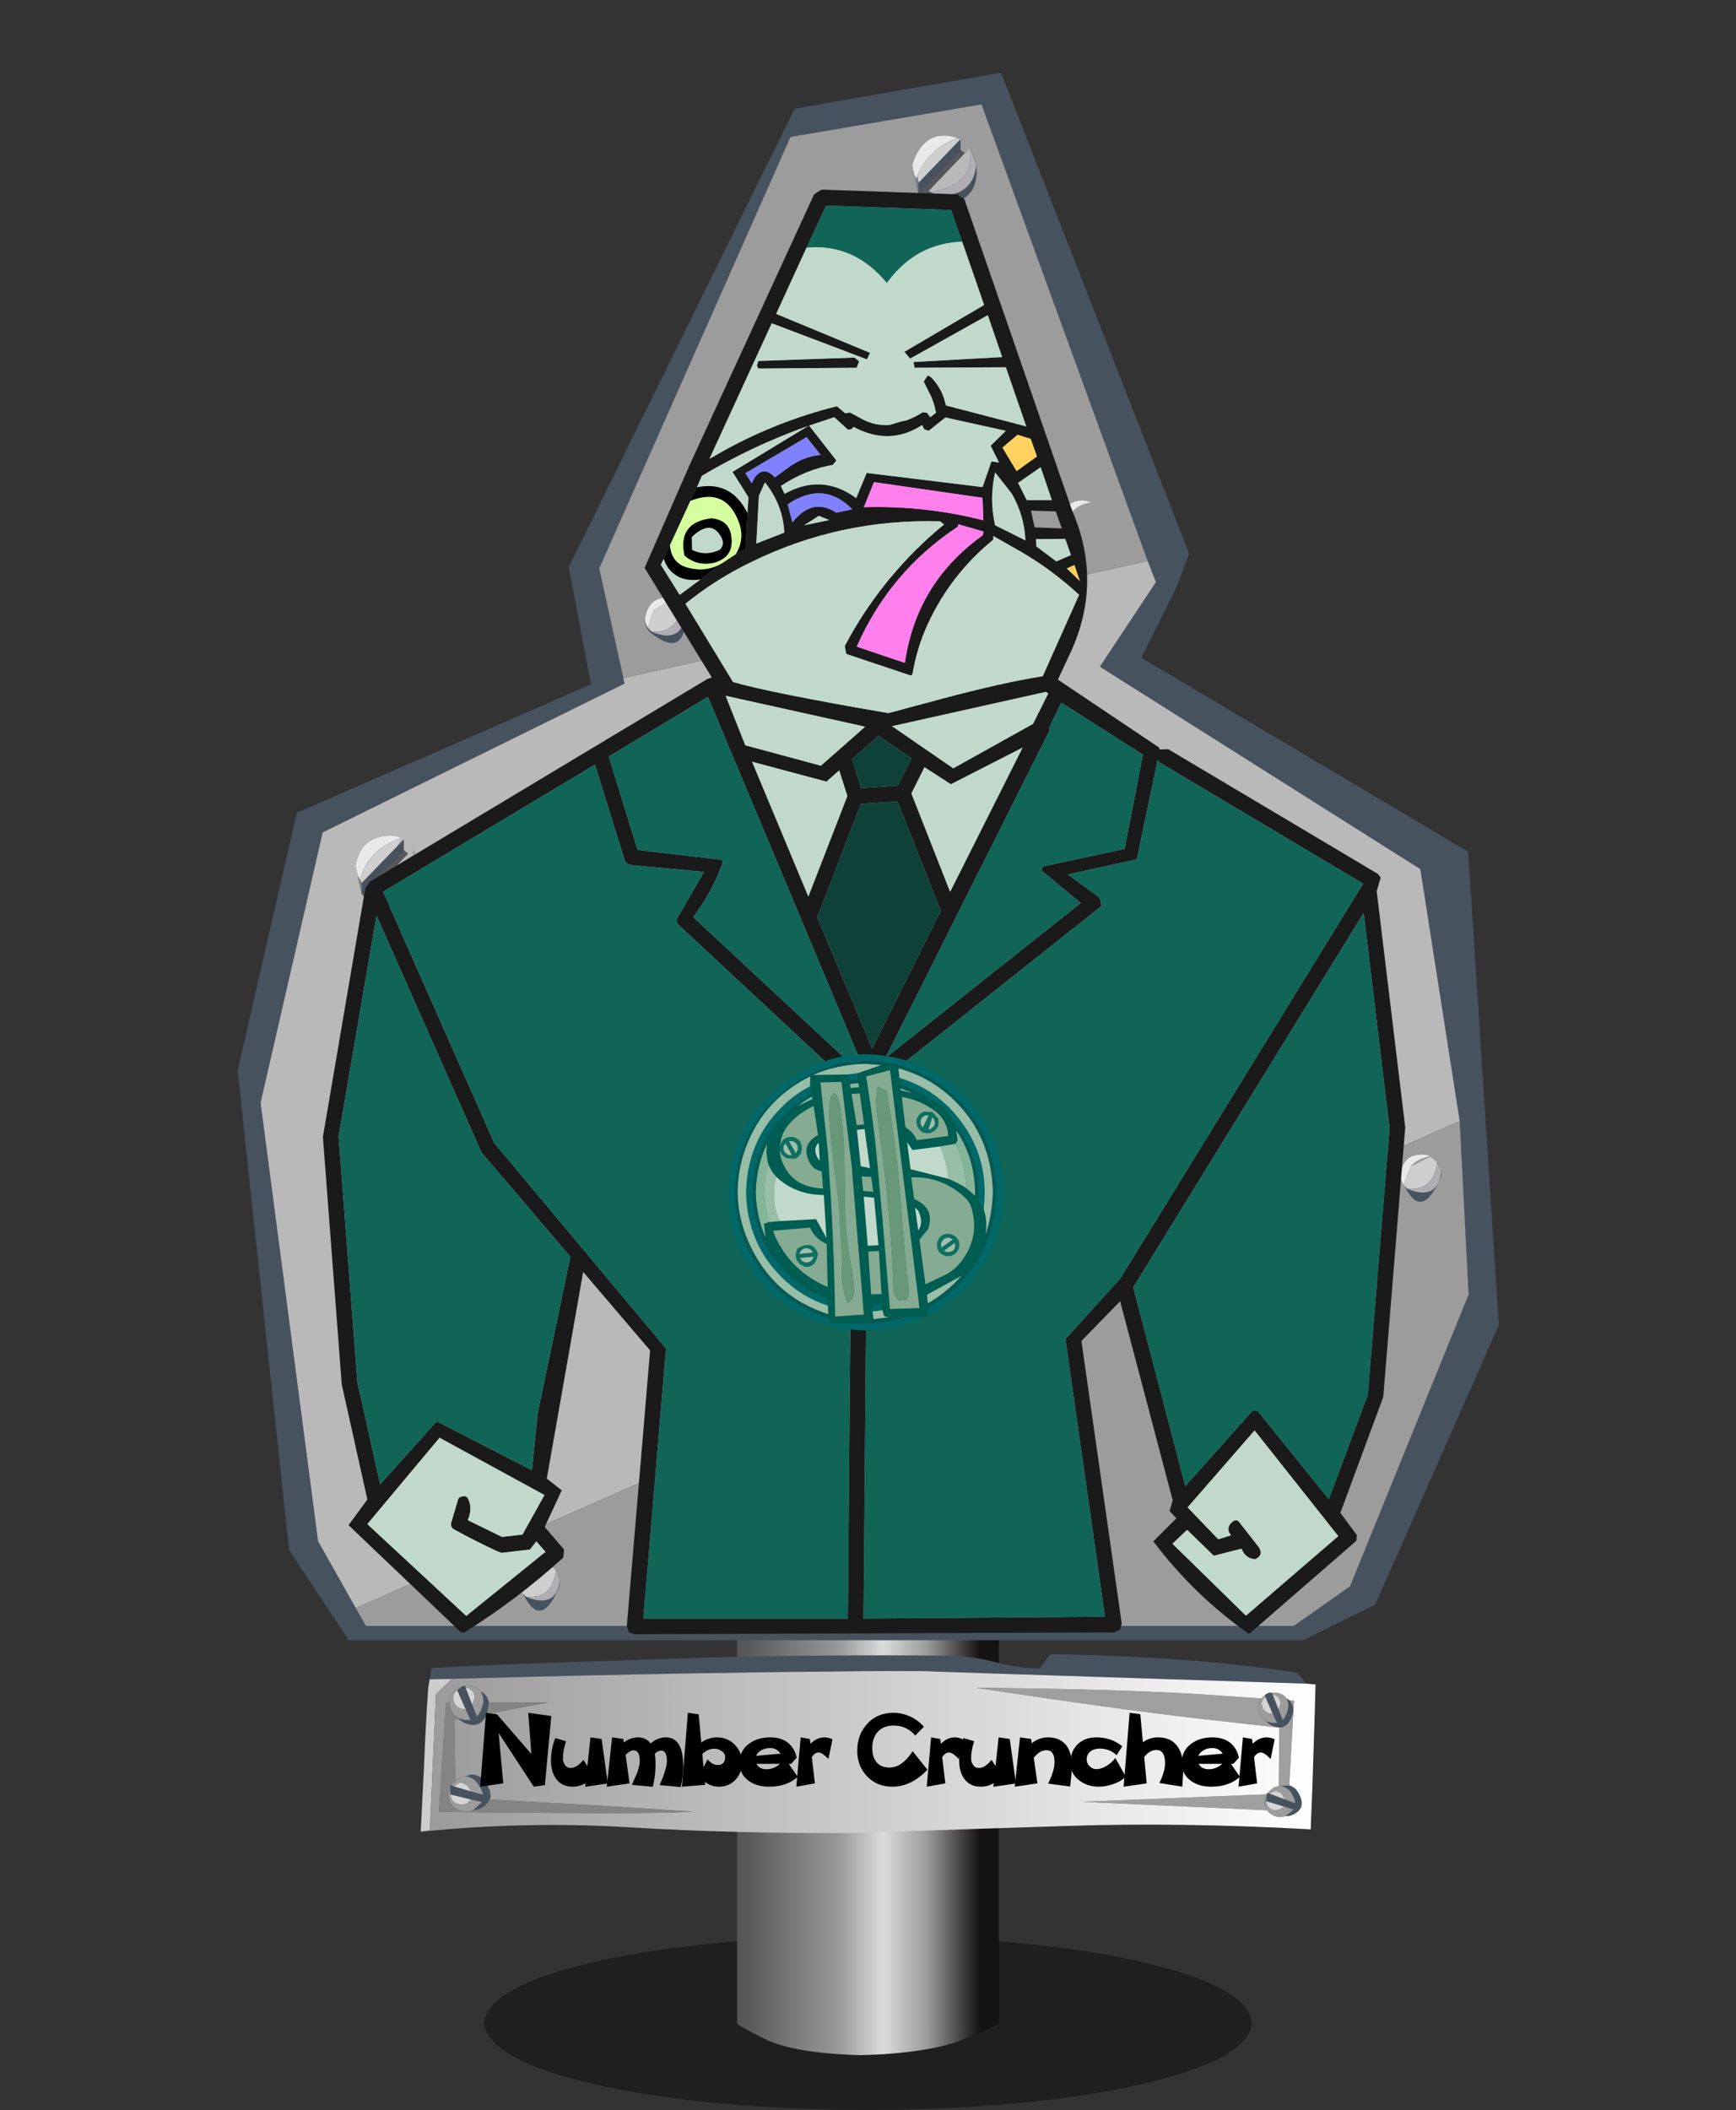 <?xml version="1.0" encoding="UTF-8" standalone="no"?>
<svg xmlns:xlink="http://www.w3.org/1999/xlink" height="436.75px" width="359.4px" xmlns="http://www.w3.org/2000/svg">
  <rect width="100%" height="100%" fill="#333333" stroke="none"/>
  <g transform="matrix(1.0, 0.0, 0.0, 1.0, 179.75, 436.75)">
    <use height="36.0" transform="matrix(1.0, 0.0, 0.0, 1.0, -79.55, -36.0)" width="159.0" xlink:href="#shape0"/>
    <use height="96.65" transform="matrix(1.0, 0.0, 0.0, 1.0, -27.15, -108.0)" width="54.2" xlink:href="#shape1"/>
    <use height="37.0" transform="matrix(1.0, 0.0, 0.0, 1.0, -92.65, -94.35)" width="185.25" xlink:href="#shape2"/>
    <use height="15.35" transform="matrix(1.0, 0.0, 0.0, 1.0, -80.25, -82.2)" width="164.5" xlink:href="#text0"/>
    <use height="324.45" transform="matrix(1.0, 0.0, 0.0, 1.0, -130.55, -421.7)" width="261.1" xlink:href="#shape3"/>
    <use height="276.1" transform="matrix(1.083, 0.0, 0.0, 1.083, -112.9, -397.5)" width="206.9" xlink:href="#shape4"/>
    <use height="57.2" transform="matrix(1.0, 0.0, 0.0, 1.0, -28.9, -218.55)" width="56.95" xlink:href="#shape5"/>
  </g>
  <defs>
    <g id="shape0" transform="matrix(1.0, 0.0, 0.0, 1.0, 0.0, 0.0)">
      <path d="M135.7 30.75 Q113.3 35.8 79.5 36.0 45.7 35.8 23.3 30.75 0.85 25.65 0.0 18.0 0.85 10.35 23.3 5.25 45.7 0.2 79.5 0.0 113.3 0.2 135.7 5.25 158.15 10.35 159.0 18.0 158.15 25.65 135.7 30.75" fill="#000000" fill-opacity="0.396" fill-rule="evenodd" stroke="none"/>
    </g>
    <g id="shape1" transform="matrix(1.0, 0.0, 0.0, 1.0, 0.0, 0.0)">
      <path d="M5.85 93.35 Q-0.15 90.4 0.0 90.0 L0.0 0.0 54.2 0.0 54.2 90.0 Q54.15 90.4 46.95 93.35 39.7 96.25 25.65 96.65 11.8 96.25 5.85 93.35" fill="url(#gradient0)" fill-rule="evenodd" stroke="none"/>
    </g>
    <linearGradient gradientTransform="matrix(0.03, 0.0, 0.0, 0.03, 25.7, 48.35)" gradientUnits="userSpaceOnUse" id="gradient0" spreadMethod="pad" x1="-819.2" x2="819.2">
      <stop offset="0.0" stop-color="#565656"/>
      <stop offset="0.404" stop-color="#9a9999"/>
      <stop offset="0.592" stop-color="#dbdbda"/>
      <stop offset="0.78" stop-color="#9b9a9a"/>
      <stop offset="1.0" stop-color="#151213"/>
    </linearGradient>
    <g id="shape2" transform="matrix(1.0, 0.0, 0.0, 1.0, -0.05, 0.0)">
      <path d="M185.25 8.2 L185.3 8.25 185.25 8.25 185.25 8.2 M1.9 5.2 L2.3 2.85 18.75 2.05 59.05 0.7 Q83.4 0.05 109.4 0.3 115.1 0.55 118.85 1.6 122.65 2.7 128.15 3.0 L129.3 1.5 Q130.05 0.2 130.5 0.0 160.7 0.5 181.5 3.85 L183.45 6.1 103.3 3.5 Q60.0 3.6 6.5 5.1 L1.9 5.2 M176.25 8.0 L176.45 8.4 177.65 11.45 178.5 13.65 Q179.3 12.8 179.7 10.9 179.7 9.8 179.25 9.1 L179.9 9.55 Q180.65 10.3 180.7 11.75 179.85 15.7 177.15 15.05 175.8 14.75 175.1 13.85 L176.15 14.2 177.35 14.25 176.45 12.35 174.9 8.8 174.8 8.5 174.95 8.35 Q175.75 7.8 176.25 8.0 M178.25 27.3 L179.85 27.15 Q180.5 27.3 181.25 27.95 183.6 31.2 181.35 32.8 180.2 33.6 179.1 33.5 L180.8 32.15 178.8 31.55 175.1 30.4 175.2 29.1 175.2 29.0 175.25 28.7 175.4 28.75 175.85 28.9 178.95 30.05 181.1 30.85 Q181.0 29.65 179.9 28.15 179.05 27.45 178.25 27.3 M9.35 6.95 L10.7 10.45 11.7 12.9 Q12.6 11.95 13.05 9.85 13.05 8.55 12.5 7.75 13.85 8.35 14.15 10.05 L13.75 12.35 Q12.6 15.1 10.15 14.55 8.75 14.25 8.0 13.4 L7.85 13.2 9.0 13.6 10.35 13.65 9.35 11.4 7.6 7.45 8.75 6.6 9.2 6.55 9.35 6.95 M9.4 25.3 Q11.0 24.35 12.9 25.8 15.0 28.35 14.35 30.1 L13.4 31.3 Q12.2 32.25 10.95 32.25 L12.75 30.6 10.4 30.05 6.2 29.05 6.15 27.55 6.15 27.1 6.35 27.15 6.9 27.35 10.45 28.4 12.95 29.1 Q12.75 27.8 11.35 26.15 10.35 25.35 9.4 25.3" fill="#47525f" fill-rule="evenodd" stroke="none"/>
      <path d="M0.05 36.7 L0.75 22.9 Q1.05 14.95 1.6 7.0 L1.9 5.2 6.5 5.1 3.2 8.3 1.95 36.45 0.05 36.7" fill="#cdcdcd" fill-rule="evenodd" stroke="none"/>
      <path d="M13.75 12.35 L14.15 10.05 26.45 10.0 13.75 12.35 M8.0 13.4 L7.0 13.55 7.2 26.2 6.35 27.15 6.15 27.1 6.15 27.55 Q5.15 29.5 6.75 31.55 8.95 33.2 10.95 32.25 12.2 32.25 13.4 31.3 L14.35 30.1 16.45 30.2 36.65 31.3 56.5 32.6 Q50.4 32.9 38.0 32.9 L15.1 32.75 3.85 32.6 5.25 10.05 6.0 10.05 Q6.15 12.3 7.85 13.2 L8.0 13.4" fill="#848484" fill-rule="evenodd" stroke="none"/>
      <path d="M175.1 13.85 Q175.8 14.75 177.15 15.05 179.85 15.7 180.7 11.75 180.65 10.3 179.9 9.55 L180.85 9.65 179.85 27.15 178.25 27.3 177.7 27.3 177.8 15.2 160.95 13.3 Q144.35 11.4 115.0 6.95 144.55 7.2 162.45 8.35 L174.1 9.15 Q173.65 9.7 173.4 10.6 173.45 12.95 175.1 13.85 M175.3 32.3 L137.05 30.55 175.2 29.0 175.2 29.1 Q174.3 30.55 175.3 32.3" fill="#a09fa0" fill-rule="evenodd" stroke="none"/>
      <path d="M176.45 8.4 L176.25 8.0 176.9 7.95 Q178.55 8.05 179.25 9.1 179.7 9.8 179.7 10.9 179.3 12.8 178.5 13.65 L177.65 11.45 178.05 10.25 Q178.0 8.55 176.45 8.4 M174.8 8.5 L174.9 8.8 Q174.35 9.2 174.15 10.05 174.2 11.9 175.85 12.3 L176.45 12.35 177.35 14.25 176.15 14.2 175.1 13.85 Q173.45 12.95 173.4 10.6 173.65 9.7 174.1 9.15 L174.8 8.5 M177.7 27.3 L178.25 27.3 Q179.05 27.45 179.9 28.15 181.0 29.65 181.1 30.85 L178.95 30.05 178.3 28.9 Q177.0 27.8 175.85 28.9 L175.4 28.75 175.8 28.3 Q176.7 27.35 177.7 27.3 M179.1 33.5 Q177.3 34.2 175.5 32.65 L175.3 32.3 Q174.3 30.55 175.2 29.1 L175.1 30.4 Q175.25 32.1 176.95 32.35 178.0 32.25 178.8 31.55 L180.8 32.15 179.1 33.5 M10.7 10.45 L11.2 9.05 Q11.15 7.15 9.35 6.95 L9.2 6.55 9.9 6.5 Q11.75 6.6 12.5 7.75 13.05 8.55 13.05 9.85 12.6 11.95 11.7 12.9 L10.7 10.45 M7.2 26.2 Q8.2 25.2 9.4 25.3 10.35 25.35 11.35 26.15 12.75 27.8 12.95 29.1 L10.45 28.4 Q9.75 26.65 8.05 26.6 L6.9 27.35 6.35 27.15 7.2 26.2 M6.0 10.05 L5.95 9.55 Q6.6 7.0 8.75 6.6 L7.6 7.45 Q7.0 7.9 6.75 8.85 6.8 10.95 8.7 11.35 L9.35 11.4 10.35 13.65 9.0 13.6 7.85 13.2 Q6.15 12.3 6.0 10.05 M6.15 27.55 L6.2 29.05 Q6.45 30.9 8.2 31.1 9.7 31.2 10.4 30.05 L12.75 30.6 10.95 32.25 Q8.95 33.2 6.75 31.55 5.15 29.5 6.15 27.55" fill="#9c9c9c" fill-rule="evenodd" stroke="none"/>
      <path d="M174.9 8.8 L176.45 12.35 175.85 12.3 Q174.2 11.9 174.15 10.05 174.35 9.2 174.9 8.8 M177.65 11.45 L176.45 8.4 Q178.0 8.55 178.05 10.25 L177.65 11.45 M175.85 28.9 Q177.0 27.8 178.3 28.9 L178.95 30.05 175.85 28.9 M175.1 30.4 L178.8 31.55 Q178.0 32.25 176.95 32.35 175.25 32.1 175.1 30.4 M9.35 6.95 Q11.15 7.15 11.2 9.05 L10.7 10.45 9.35 6.95 M9.35 11.4 L8.7 11.35 Q6.8 10.95 6.75 8.85 7.0 7.9 7.6 7.45 L9.35 11.4 M10.45 28.4 L6.9 27.35 8.05 26.6 Q9.75 26.65 10.45 28.4 M6.2 29.05 L10.4 30.05 Q9.7 31.2 8.2 31.1 6.45 30.9 6.2 29.05" fill="#d5d4d4" fill-rule="evenodd" stroke="none"/>
      <path d="M183.45 6.1 L185.3 6.25 185.25 8.2 185.25 8.25 185.1 13.45 184.65 27.3 184.3 36.25 Q157.35 34.75 133.85 35.55 L89.2 37.0 Q65.15 37.15 43.55 35.85 22.0 34.5 0.05 36.75 L0.05 36.7 1.95 36.45 3.2 8.3 6.5 5.1 Q60.0 3.6 103.3 3.5 L183.45 6.1 M176.25 8.0 Q175.75 7.8 174.95 8.35 L174.8 8.5 174.1 9.15 162.45 8.35 Q144.55 7.2 115.0 6.95 144.35 11.4 160.95 13.3 L177.8 15.2 177.7 27.3 Q176.7 27.35 175.8 28.3 L175.4 28.75 175.25 28.7 175.2 29.0 137.05 30.55 175.3 32.3 175.5 32.65 Q177.3 34.2 179.1 33.5 180.2 33.6 181.35 32.8 183.6 31.2 181.25 27.95 180.5 27.3 179.85 27.15 L180.85 9.65 179.9 9.55 179.25 9.1 Q178.55 8.05 176.9 7.95 L176.25 8.0 M12.5 7.75 Q11.75 6.6 9.9 6.5 L9.2 6.55 8.75 6.6 Q6.6 7.0 5.95 9.55 L6.0 10.05 5.25 10.05 3.85 32.6 15.1 32.75 38.0 32.9 Q50.4 32.9 56.5 32.6 L36.65 31.3 16.45 30.2 14.35 30.1 Q15.0 28.35 12.9 25.8 11.0 24.35 9.4 25.3 8.2 25.2 7.2 26.2 L7.0 13.55 8.0 13.4 Q8.75 14.25 10.15 14.55 12.6 15.1 13.75 12.35 L26.45 10.0 14.15 10.05 Q13.85 8.35 12.5 7.75" fill="url(#gradient1)" fill-rule="evenodd" stroke="none"/>
    </g>
    <linearGradient gradientTransform="matrix(0.113, 0.0, 0.0, 0.02, 92.65, 20.25)" gradientUnits="userSpaceOnUse" id="gradient1" spreadMethod="pad" x1="-819.2" x2="819.2">
      <stop offset="0.0" stop-color="#9a9a9a"/>
      <stop offset="1.0" stop-color="#ffffff"/>
    </linearGradient>
    <g id="text0" transform="matrix(1.0, 0.0, 0.0, 1.0, 8.65, -5.75)">
      <g transform="matrix(1.0, 0.0, 0.0, 1.0, -9.95, 0.0)">
        <use fill="#000000" height="15.35" transform="matrix(0.475, 0.0, 0.0, 0.475, 0.0, 21.0)" width="164.5" xlink:href="#font_______W7_N0"/>
        <use fill="#000000" height="15.35" transform="matrix(0.475, 0.0, 0.0, 0.475, 14.9, 21.0)" width="164.5" xlink:href="#font_______W7_u0"/>
        <use fill="#000000" height="15.35" transform="matrix(0.475, 0.0, 0.0, 0.475, 26.45, 21.0)" width="164.5" xlink:href="#font_______W7_m0"/>
        <use fill="#000000" height="15.35" transform="matrix(0.475, 0.0, 0.0, 0.475, 42.0, 21.0)" width="164.5" xlink:href="#font_______W7_b0"/>
        <use fill="#000000" height="15.35" transform="matrix(0.475, 0.0, 0.0, 0.475, 54.05, 21.0)" width="164.5" xlink:href="#font_______W7_e0"/>
        <use fill="#000000" height="15.35" transform="matrix(0.475, 0.0, 0.0, 0.475, 65.45, 21.0)" width="164.5" xlink:href="#font_______W7_r0"/>
        <use fill="#000000" height="15.35" transform="matrix(0.475, 0.0, 0.0, 0.475, 78.3, 21.0)" width="164.5" xlink:href="#font_______W7_C0"/>
        <use fill="#000000" height="15.35" transform="matrix(0.475, 0.0, 0.0, 0.475, 92.45, 21.0)" width="164.5" xlink:href="#font_______W7_r0"/>
        <use fill="#000000" height="15.35" transform="matrix(0.475, 0.0, 0.0, 0.475, 99.4, 21.0)" width="164.5" xlink:href="#font_______W7_u0"/>
        <use fill="#000000" height="15.35" transform="matrix(0.475, 0.0, 0.0, 0.475, 110.9, 21.0)" width="164.5" xlink:href="#font_______W7_n0"/>
        <use fill="#000000" height="15.35" transform="matrix(0.475, 0.0, 0.0, 0.475, 122.55, 21.0)" width="164.5" xlink:href="#font_______W7_c0"/>
        <use fill="#000000" height="15.35" transform="matrix(0.475, 0.0, 0.0, 0.475, 133.45, 21.0)" width="164.5" xlink:href="#font_______W7_h0"/>
        <use fill="#000000" height="15.35" transform="matrix(0.475, 0.0, 0.0, 0.475, 145.6, 21.0)" width="164.5" xlink:href="#font_______W7_e0"/>
        <use fill="#000000" height="15.35" transform="matrix(0.475, 0.0, 0.0, 0.475, 157.0, 21.0)" width="164.5" xlink:href="#font_______W7_r0"/>
      </g>
    </g>
    <g id="font_______W7_N0">
      <path d="M23.5 -32.15 L23.5 -32.15 24.85 -14.2 9.85 -31.5 5.1 -32.15 2.55 0.05 12.6 -1.4 10.6 -23.35 25.9 0.05 30.75 -0.65 33.55 -30.75 23.5 -32.15" fill-rule="evenodd" stroke="none"/>
    </g>
    <g id="font_______W7_u0">
      <path d="M24.1 -20.75 L24.1 -20.75 19.25 -21.45 17.9 -8.95 16.15 -11.65 Q13.35 -8.1 10.6 -8.1 9.0 -8.1 8.15 -9.4 7.25 -10.65 7.25 -12.3 7.25 -15.75 8.6 -19.75 L3.9 -21.15 Q2.05 -16.35 2.05 -11.4 2.05 -6.45 4.25 -3.4 6.75 0.05 11.5 0.05 14.55 0.05 17.1 -1.5 L16.95 0.1 26.8 -1.35 24.1 -20.75" fill-rule="evenodd" stroke="none"/>
    </g>
    <g id="font_______W7_m0">
      <path d="M35.35 -9.0 L35.35 -9.0 Q35.35 -21.45 27.8 -21.45 24.2 -21.45 21.15 -18.8 19.2 -21.45 15.65 -21.45 12.4 -21.45 9.45 -19.2 L9.25 -20.75 4.35 -21.45 2.05 0.05 11.95 -1.4 10.25 -13.85 Q12.25 -15.8 13.75 -15.8 16.4 -15.8 16.4 -11.2 16.4 -8.95 15.2 -5.8 L12.95 -0.75 22.1 0.1 Q23.3 -4.75 23.3 -9.55 23.3 -12.35 22.95 -14.3 24.5 -15.7 25.75 -15.7 28.25 -15.7 28.25 -11.2 28.25 -7.95 25.1 -0.65 L34.25 0.2 Q35.35 -4.25 35.35 -9.0" fill-rule="evenodd" stroke="none"/>
    </g>
    <g id="font_______W7_b0">
      <path d="M20.9 -12.9 L20.9 -12.9 Q20.9 -9.4 17.6 -9.4 15.3 -9.4 13.25 -11.85 L11.45 -8.4 10.95 -14.2 Q13.25 -16.5 16.3 -16.5 17.85 -16.5 19.35 -15.5 20.9 -14.45 20.9 -12.9 M28.25 -10.45 L28.25 -10.45 Q28.25 -15.0 25.1 -18.25 21.9 -21.45 17.35 -21.45 13.75 -21.45 10.5 -19.25 L9.35 -31.5 4.65 -32.15 2.05 0.05 12.15 -0.75 12.15 -2.05 Q14.7 0.05 18.2 0.05 22.6 0.05 25.4 -3.0 28.25 -6.0 28.25 -10.45" fill-rule="evenodd" stroke="none"/>
    </g>
    <g id="font_______W7_e0">
      <path d="M19.45 -9.9 L19.45 -9.9 Q16.75 -7.55 13.6 -7.55 10.45 -7.55 9.15 -9.9 L19.45 -9.9 M9.0 -13.4 L9.0 -13.4 Q9.7 -14.95 11.5 -15.95 13.2 -16.8 15.1 -16.8 18.05 -16.8 19.65 -14.35 L9.0 -13.4 M23.25 -9.9 L23.25 -9.9 24.3 -9.9 26.7 -12.6 Q25.85 -16.7 22.9 -19.1 19.9 -21.45 15.15 -21.45 9.65 -21.45 5.9 -18.65 1.8 -15.6 1.8 -10.4 1.8 -5.35 5.8 -2.5 9.3 0.05 14.6 0.05 22.45 0.05 27.15 -4.25 L23.25 -9.9" fill-rule="evenodd" stroke="none"/>
    </g>
    <g id="font_______W7_r0">
      <path d="M18.3 -20.6 L18.3 -20.6 Q16.55 -21.45 14.75 -21.45 11.5 -21.45 8.7 -18.65 L8.45 -20.75 4.45 -21.45 2.55 0.05 10.65 -1.4 9.3 -12.8 Q10.55 -14.85 12.3 -14.85 13.25 -14.85 14.55 -13.85 L16.55 -12.05 18.3 -20.6" fill-rule="evenodd" stroke="none"/>
    </g>
    <g id="font_______W7_C0">
      <path d="M26.2 -15.4 L26.2 -15.4 Q21.6 -8.3 16.1 -8.3 12.35 -8.3 10.4 -10.7 8.6 -12.9 8.6 -16.75 8.6 -21.2 11.05 -23.95 13.55 -26.6 17.95 -26.6 23.65 -26.6 27.3 -22.25 L31.1 -26.05 Q28.65 -28.9 25.1 -30.55 21.55 -32.15 17.8 -32.15 10.8 -32.15 6.45 -27.4 2.05 -22.7 2.05 -15.6 2.05 -8.95 6.35 -4.45 10.7 0.05 17.3 0.05 25.6 0.05 32.65 -7.35 L26.2 -15.4" fill-rule="evenodd" stroke="none"/>
    </g>
    <g id="font_______W7_n0">
      <path d="M27.0 -9.05 L27.0 -9.05 Q27.0 -14.5 24.65 -17.8 21.9 -21.45 16.6 -21.45 12.6 -21.45 9.45 -18.85 L9.2 -20.75 4.35 -21.45 2.05 0.05 11.95 -1.4 10.35 -12.55 Q12.95 -15.85 15.9 -15.85 19.4 -15.85 19.4 -10.6 19.4 -6.9 16.6 -1.3 L26.2 0.0 Q27.0 -6.5 27.0 -9.05" fill-rule="evenodd" stroke="none"/>
    </g>
    <g id="font_______W7_c0">
      <path d="M21.35 -12.5 L21.35 -12.5 Q19.95 -10.5 17.75 -9.15 15.35 -7.6 13.15 -7.6 11.4 -7.6 10.2 -8.85 8.9 -10.05 8.9 -11.8 8.9 -14.1 10.65 -15.4 12.2 -16.55 14.55 -16.55 18.9 -16.55 21.9 -13.7 L24.4 -17.55 Q19.65 -21.45 13.1 -21.45 8.05 -21.45 4.9 -18.4 1.8 -15.3 1.8 -10.3 1.8 -5.6 5.7 -2.65 9.25 0.05 14.1 0.05 17.2 0.05 20.45 -1.1 24.05 -2.3 25.9 -4.4 L21.35 -12.5" fill-rule="evenodd" stroke="none"/>
    </g>
    <g id="font_______W7_h0">
      <path d="M28.1 -7.6 L28.1 -7.6 Q28.1 -13.7 25.7 -17.25 22.9 -21.45 17.05 -21.45 13.35 -21.45 10.45 -19.3 L9.3 -31.55 4.65 -32.15 2.05 0.05 12.1 -1.4 11.0 -12.9 Q13.45 -15.95 16.35 -15.95 20.1 -15.95 20.1 -10.2 20.1 -6.55 17.6 -1.55 L27.6 0.05 28.1 -7.6" fill-rule="evenodd" stroke="none"/>
    </g>
    <g id="shape3" transform="matrix(1.0, 0.0, 0.0, 1.0, 9.95, 25.0)">
      <path d="M243.05 192.0 L234.9 139.85 168.55 97.95 180.15 80.45 178.45 76.05 144.05 -18.45 104.5 -11.7 64.9 77.6 69.9 100.3 70.15 101.45 7.65 132.25 -5.2 188.2 6.7 278.95 14.5 292.8 16.6 296.5 208.7 296.5 220.35 288.3 244.9 227.9 243.05 192.0 M187.05 74.55 L184.35 81.65 177.15 96.1 244.8 136.25 251.15 234.25 225.55 292.1 210.65 299.45 13.05 299.45 0.7 280.8 -9.95 181.5 2.3 128.2 63.2 101.6 58.6 77.3 105.35 -17.55 148.1 -25.0 187.05 74.55 M139.7 -11.25 L139.7 -9.05 131.0 0.05 131.0 -2.25 131.05 -2.25 139.7 -11.25 M142.95 -5.85 Q143.7 0.55 137.8 2.25 135.3 3.0 133.15 1.65 L133.05 -0.5 Q134.6 0.4 136.45 0.45 142.4 -0.1 142.95 -5.85 M74.35 88.1 Q74.45 89.1 75.0 89.95 L75.75 90.7 76.45 91.0 Q82.0 92.95 82.8 87.2 82.75 96.55 75.6 90.95 74.4 89.95 74.35 88.1 M76.05 86.65 L76.35 86.2 76.4 86.2 76.05 86.65 M23.2 135.0 L24.45 133.7 24.45 135.95 15.75 145.05 15.75 142.7 23.2 135.0 M27.6 139.15 Q28.3 145.45 22.5 147.2 20.05 147.9 17.8 146.6 L17.75 144.5 Q19.25 145.3 21.1 145.4 27.0 144.95 27.6 139.15 M56.8 287.0 L56.7 288.2 Q52.85 297.5 49.2 289.9 L49.75 290.45 50.45 290.75 Q56.05 292.7 56.8 287.0 M231.65 205.45 L232.2 206.0 232.9 206.3 Q238.45 208.25 239.25 202.55 239.35 203.2 239.1 203.7 235.2 212.7 231.65 205.45" fill="#47525f" fill-rule="evenodd" stroke="none"/>
      <path d="M178.45 76.05 L180.15 80.45 168.55 97.95 234.9 139.85 243.05 192.0 14.5 292.8 6.7 278.95 -5.2 188.2 7.65 132.25 70.15 101.45 69.9 100.3 178.45 76.05 M140.55 -8.35 L141.7 -9.5 Q142.55 -3.3 137.0 -1.2 135.2 -0.4 133.05 -0.5 L140.55 -8.35 M24.0 133.45 Q22.95 132.9 21.85 132.9 15.45 132.9 14.45 139.2 L14.9 141.2 15.75 145.05 17.8 146.6 Q20.05 147.9 22.5 147.2 28.3 145.45 27.6 139.15 L26.35 135.45 Q26.75 138.0 25.7 140.25 23.5 145.1 17.75 144.5 L25.3 136.65 24.45 135.95 24.45 133.7 23.2 135.0 24.0 133.45" fill="#bab9ba" fill-rule="evenodd" stroke="none"/>
      <path d="M178.45 76.05 L69.9 100.3 64.9 77.6 104.5 -11.7 144.05 -18.45 178.45 76.05 M14.5 292.8 L243.05 192.0 244.9 227.9 220.35 288.3 208.7 296.5 16.6 296.5 14.5 292.8 M139.1 -11.45 Q132.9 -13.6 130.15 -7.2 L129.7 -5.8 130.15 -3.8 131.0 0.05 133.15 1.65 Q135.3 3.0 137.8 2.25 143.7 0.55 142.95 -5.85 L141.7 -9.5 140.55 -8.35 Q140.1 -8.65 139.7 -9.05 L139.7 -11.25 139.1 -11.45 M130.75 -3.75 L130.8 -3.85 130.75 -3.65 130.75 -3.75 M131.05 -2.25 L131.0 -2.25 131.0 -2.3 131.05 -2.25 M76.35 86.2 L76.45 86.1 76.4 86.2 76.35 86.2 M79.75 84.2 L80.55 83.95 Q75.25 82.6 74.35 88.1 74.4 89.95 75.6 90.95 82.75 96.55 82.8 87.2 L81.9 85.15 80.55 84.05 79.75 84.2 M50.35 285.95 Q51.85 284.1 54.6 283.75 L53.65 283.4 Q48.75 282.9 48.35 287.85 48.45 288.85 49.0 289.7 L49.2 289.9 Q52.85 297.5 56.7 288.2 L56.8 287.0 55.95 284.9 54.6 283.8 50.35 285.95 M238.35 200.45 L237.0 199.35 232.95 201.35 Q234.5 199.65 237.0 199.3 L236.1 198.95 Q231.1 198.45 230.8 203.4 230.9 204.4 231.45 205.25 L231.65 205.45 Q235.2 212.7 239.1 203.7 239.35 203.2 239.25 202.55 L238.35 200.45" fill="#9c9c9c" fill-rule="evenodd" stroke="none"/>
      <path d="M130.15 -3.8 L129.7 -5.8 130.15 -7.2 Q132.9 -13.6 139.1 -11.45 134.0 -9.7 131.35 -4.95 L130.8 -3.85 130.75 -3.75 130.65 -2.8 130.15 -3.8 M76.45 86.1 L76.35 86.2 76.05 86.65 75.0 89.95 Q74.45 89.1 74.35 88.1 75.25 82.6 80.55 83.95 L79.75 84.2 76.45 86.1 M14.9 141.2 L14.45 139.2 Q15.45 132.9 21.85 132.9 22.95 132.9 24.0 133.45 17.6 135.4 15.5 141.5 L15.4 142.15 14.9 141.2 M49.0 289.7 Q48.45 288.85 48.35 287.85 48.75 282.9 53.65 283.4 L54.6 283.75 Q51.85 284.1 50.35 285.95 L49.05 289.55 49.0 289.7 M232.95 201.35 L231.45 205.25 Q230.9 204.4 230.8 203.4 231.1 198.45 236.1 198.95 L237.0 199.3 Q234.5 199.65 232.95 201.35" fill="#e9e9eb" fill-rule="evenodd" stroke="none"/>
      <path d="M130.8 -3.85 L131.35 -4.95 Q134.0 -9.7 139.1 -11.45 L139.7 -11.25 131.05 -2.25 131.0 -2.3 130.75 -3.65 130.8 -3.85 M76.45 86.1 L79.75 84.2 80.55 84.05 81.9 85.15 81.8 86.15 Q80.75 91.05 75.75 90.7 L75.0 89.95 76.05 86.65 76.4 86.2 76.45 86.1 M24.0 133.45 L23.2 135.0 15.75 142.7 15.4 142.15 15.5 141.5 Q17.6 135.4 24.0 133.45 M50.35 285.95 L54.6 283.8 55.95 284.9 55.8 285.85 Q54.8 290.95 49.75 290.45 L49.2 289.9 49.0 289.7 49.05 289.55 50.35 285.95 M238.35 200.45 L238.25 201.45 Q237.15 206.5 232.2 206.0 L231.65 205.45 231.45 205.25 232.95 201.35 237.0 199.35 238.35 200.45" fill="#d0cfd0" fill-rule="evenodd" stroke="none"/>
      <path d="M141.7 -9.5 L142.95 -5.85 Q142.4 -0.1 136.45 0.45 134.6 0.4 133.05 -0.5 135.2 -0.4 137.0 -1.2 142.55 -3.3 141.7 -9.5 M75.75 90.7 Q80.75 91.05 81.8 86.15 L81.9 85.15 82.8 87.2 Q82.0 92.95 76.45 91.0 L75.75 90.7 M17.75 144.5 Q23.5 145.1 25.7 140.25 26.75 138.0 26.35 135.45 L27.6 139.15 Q27.0 144.95 21.1 145.4 19.25 145.3 17.75 144.5 M55.95 284.9 L56.8 287.0 Q56.05 292.7 50.45 290.75 L49.75 290.45 Q54.8 290.95 55.8 285.85 L55.95 284.9 M232.2 206.0 Q237.15 206.5 238.25 201.45 L238.35 200.45 239.25 202.55 Q238.45 208.25 232.9 206.3 L232.2 206.0" fill="#b0aeb3" fill-rule="evenodd" stroke="none"/>
      <path d="M139.7 -9.05 Q140.1 -8.65 140.55 -8.35 L133.05 -0.5 133.15 1.65 131.0 0.05 139.7 -9.05 M24.45 135.95 L25.3 136.65 17.75 144.5 17.8 146.6 15.75 145.05 24.45 135.95" fill="#57565b" fill-rule="evenodd" stroke="none"/>
      <path d="M130.15 -3.8 L130.65 -2.8 130.75 -3.75 130.75 -3.65 131.0 -2.3 131.0 -2.25 131.0 0.05 130.15 -3.8 M15.75 145.05 L14.9 141.2 15.4 142.15 15.75 142.7 15.75 145.05" fill="#79818b" fill-rule="evenodd" stroke="none"/>
    </g>
    <g id="shape4" transform="matrix(1.0, 0.0, 0.0, 1.0, 0.0, 0.0)">
      <path d="M143.3 61.5 Q149.25 75.5 142.55 89.25 L140.5 93.65 159.8 106.6 159.95 107.0 161.6 106.95 201.7 130.8 202.2 131.5 201.45 134.1 206.9 179.25 202.7 230.75 194.5 252.9 197.65 257.15 197.55 258.25 177.05 276.05 Q166.55 268.7 158.75 258.35 L163.15 253.95 161.85 252.55 162.45 250.5 152.4 212.45 145.0 220.05 152.7 274.05 152.35 275.25 151.2 275.75 59.6 276.1 58.5 275.75 58.1 274.5 62.55 221.85 49.75 206.85 42.8 246.35 45.65 248.6 42.4 255.6 46.1 259.9 45.95 261.45 Q37.15 269.45 27.05 275.75 L26.35 275.7 4.9 255.25 8.5 250.35 3.6 228.35 0.0 181.05 8.1 133.55 9.0 132.25 73.55 93.5 74.35 93.25 61.5 72.3 70.05 52.75 93.9 0.9 95.3 0.0 121.25 0.9 122.65 1.9 142.8 60.1 143.3 61.5 M198.95 138.25 L154.9 209.8 164.85 247.8 177.75 233.35 178.65 233.4 192.3 250.3 199.75 230.3 203.9 179.45 198.95 138.25 M129.9 49.3 L132.6 53.8 136.5 51.0 135.3 47.65 132.8 46.85 129.9 49.3 M130.55 46.1 L119.0 43.55 115.8 46.1 114.95 45.8 114.55 45.0 Q108.3 49.05 101.45 45.35 L101.0 45.8 100.4 45.9 97.75 43.5 92.95 45.1 98.15 51.75 97.5 52.6 Q92.15 53.55 87.55 56.65 L88.25 58.15 Q95.35 54.15 101.95 58.95 L103.95 54.15 126.1 56.85 127.8 51.95 129.25 52.15 127.65 48.95 130.55 46.1 M92.45 11.1 L86.65 23.75 104.6 31.2 104.0 32.45 85.8 25.55 73.9 51.45 76.8 49.8 Q87.0 44.2 98.25 41.4 L99.85 42.75 100.7 42.6 101.05 42.75 102.8 43.7 Q105.3 45.15 108.25 45.0 L110.4 44.35 111.55 44.1 Q113.2 43.5 114.65 42.55 L115.5 42.65 116.1 43.5 117.2 42.65 116.85 41.1 116.35 39.7 114.85 36.7 115.6 35.55 115.95 35.65 116.4 36.0 Q118.0 37.7 118.75 39.95 L119.1 41.25 134.45 45.25 130.55 33.95 113.1 34.05 112.9 32.95 129.85 32.0 127.1 24.0 112.25 32.3 111.15 31.0 126.4 22.05 122.2 9.95 120.1 3.9 96.2 3.05 92.45 11.1 M82.95 33.65 L83.25 32.75 101.6 32.1 102.5 32.8 102.05 34.05 83.25 34.2 82.95 33.65 M118.0 63.4 Q98.95 62.85 82.05 71.1 75.15 74.4 69.3 79.15 L78.4 94.1 Q85.4 96.15 108.1 100.05 L118.35 97.3 Q129.95 94.2 137.6 93.0 L144.55 77.45 Q139.5 72.75 133.6 69.3 L128.15 66.2 128.15 66.9 Q120.0 73.55 115.65 83.0 113.5 87.65 112.7 92.7 L112.3 92.85 100.05 88.75 99.75 87.25 Q104.5 78.2 111.7 70.55 115.05 67.0 118.75 64.0 L118.0 63.4 M121.4 64.4 Q108.35 73.0 102.05 87.35 L111.25 90.45 Q113.45 75.15 126.1 66.1 L126.3 65.35 121.45 63.95 121.4 64.4 M103.4 60.7 Q115.05 60.35 126.25 63.2 L126.1 58.9 105.35 55.9 103.4 60.7 M101.2 61.1 Q95.7 55.5 88.85 60.15 L89.75 63.6 90.3 62.95 Q93.9 58.95 98.15 61.75 L101.2 61.1 M81.15 61.8 L81.35 58.8 78.3 53.95 92.8 45.15 Q82.2 48.9 72.45 54.7 L71.5 56.9 70.25 59.5 66.35 67.95 65.15 70.55 64.6 71.7 68.2 77.45 72.2 74.5 76.45 71.3 78.9 69.7 80.8 68.65 81.15 61.8 M83.35 58.5 L82.85 67.65 88.2 65.55 Q87.95 60.25 84.5 55.95 L83.35 58.5 M83.95 53.9 L84.65 53.85 Q85.6 54.1 86.4 55.0 L89.0 53.1 Q91.85 51.0 95.15 50.7 L92.45 47.3 80.75 54.2 82.0 56.15 Q82.7 54.3 83.95 53.9 M96.8 63.15 L94.8 62.35 92.0 64.15 96.8 63.15 M142.2 72.4 L144.7 74.8 143.65 71.75 142.2 72.4 M141.9 66.75 L136.3 66.8 136.4 68.2 140.2 71.05 143.0 69.85 141.9 66.75 M134.55 59.35 L139.35 59.35 137.2 53.05 132.9 56.05 134.55 59.35 M135.35 61.35 L136.05 64.55 141.25 64.75 140.1 61.5 135.35 61.35 M134.3 67.05 Q134.05 62.15 131.65 58.05 L128.5 54.05 Q127.35 59.15 128.5 64.15 L134.3 67.05 M138.2 96.0 L108.8 102.55 120.5 110.6 135.75 102.1 138.65 96.3 138.2 96.0 M57.65 128.05 L52.0 109.9 11.5 134.2 32.75 182.2 65.6 221.5 61.25 273.1 100.35 273.1 101.2 172.2 101.35 171.6 67.85 140.4 67.55 139.55 72.85 130.4 58.9 129.1 Q57.95 128.95 57.65 128.05 M76.35 128.85 Q74.45 134.1 70.8 139.05 L102.75 168.8 103.25 167.7 73.6 96.95 54.65 108.35 60.15 126.2 75.55 128.0 Q76.65 127.95 76.35 128.85 M10.25 138.75 L3.0 180.95 6.6 227.95 10.95 247.45 21.75 235.4 39.95 244.75 41.05 233.9 47.3 203.95 30.3 184.0 10.25 138.75 M159.55 109.1 L155.6 128.0 142.4 130.9 148.2 135.1 148.5 135.5 148.7 135.95 148.8 136.95 104.4 172.2 104.2 172.6 103.35 273.1 149.5 272.75 141.95 219.7 152.4 208.15 198.85 132.65 160.05 109.55 159.55 109.1 M138.95 103.3 L107.5 166.0 144.85 136.35 137.45 130.2 137.4 129.75 137.7 129.35 153.25 126.0 156.75 108.0 141.15 98.05 138.8 102.9 138.95 103.3 M115.0 110.4 L112.5 115.4 119.9 134.2 133.75 106.65 120.05 113.65 115.0 110.4 M102.85 117.4 L94.5 139.1 105.0 164.15 118.1 137.85 109.85 116.95 102.85 117.4 M112.5 108.7 L106.2 104.4 101.15 108.85 102.9 114.4 109.9 113.9 112.5 108.7 M82.05 109.35 L92.8 135.1 100.25 115.9 98.7 111.0 96.25 113.15 82.05 109.35 M103.65 102.65 L77.0 96.75 80.75 106.2 95.2 110.1 103.65 102.65 M38.15 257.05 L42.35 249.5 22.3 238.55 8.5 255.05 27.4 272.6 42.55 260.35 40.8 258.35 39.6 259.9 39.25 259.95 34.15 260.55 33.35 260.25 Q29.1 258.3 25.05 256.05 24.35 255.6 24.5 254.85 L25.85 250.3 Q26.0 249.85 26.55 249.8 27.4 249.45 27.8 250.3 28.65 252.05 27.7 254.3 L34.25 257.5 38.15 257.05 M178.9 259.45 Q179.9 260.95 178.25 261.75 176.4 261.7 175.6 259.75 L170.3 261.1 165.2 256.15 162.4 258.8 176.45 272.55 194.1 257.35 178.1 237.15 165.3 251.85 171.15 257.95 173.6 257.2 Q172.5 255.85 173.8 254.65 174.6 254.0 175.15 254.65 L178.9 259.45" fill="#1a1a1a" fill-rule="evenodd" stroke="none"/>
      <path d="M198.95 138.25 L203.9 179.45 199.75 230.3 192.3 250.3 178.65 233.4 177.75 233.35 164.85 247.8 154.9 209.8 198.95 138.25 M122.2 9.95 Q113.45 10.25 107.95 17.65 L107.85 17.9 Q101.55 10.25 92.45 11.1 L96.2 3.05 120.1 3.9 122.2 9.95 M138.95 103.3 L138.8 102.9 141.15 98.05 156.75 108.0 153.25 126.0 137.7 129.35 137.4 129.75 137.45 130.2 144.85 136.35 107.5 166.0 138.95 103.3 M159.55 109.1 L160.05 109.55 198.85 132.65 152.4 208.15 141.95 219.7 149.5 272.75 103.35 273.1 104.2 172.6 104.4 172.2 148.8 136.95 148.7 135.95 148.5 135.5 148.2 135.1 142.4 130.9 155.6 128.0 159.55 109.1 M10.25 138.75 L30.3 184.0 47.3 203.95 41.05 233.9 39.95 244.75 21.75 235.4 10.95 247.45 6.6 227.95 3.0 180.95 10.25 138.75 M76.35 128.85 Q76.65 127.95 75.55 128.0 L60.15 126.2 54.65 108.35 73.6 96.95 103.25 167.7 102.75 168.8 70.8 139.05 Q74.45 134.1 76.35 128.85 M57.65 128.05 Q57.95 128.95 58.9 129.1 L72.85 130.4 67.55 139.55 67.85 140.4 101.35 171.6 101.2 172.2 100.35 273.1 61.25 273.1 65.6 221.5 32.75 182.2 11.5 134.2 52.0 109.9 57.65 128.05" fill="#106557" fill-rule="evenodd" stroke="none"/>
      <path d="M122.2 9.95 L126.4 22.05 111.15 31.0 112.25 32.3 127.1 24.0 129.85 32.0 112.9 32.95 113.1 34.05 130.55 33.95 134.45 45.25 119.1 41.25 118.75 39.95 Q118.0 37.7 116.4 36.0 L115.95 35.65 115.6 35.55 114.85 36.7 116.35 39.7 116.85 41.1 117.2 42.65 116.1 43.5 115.5 42.65 114.65 42.55 Q113.2 43.5 111.55 44.1 L110.4 44.35 108.25 45.0 Q105.3 45.15 102.8 43.7 L101.05 42.75 100.7 42.6 99.85 42.75 98.25 41.4 Q87.0 44.2 76.8 49.8 L73.9 51.45 85.8 25.55 104.0 32.45 104.6 31.2 86.65 23.75 92.45 11.1 Q101.55 10.25 107.85 17.9 L107.95 17.65 Q113.45 10.25 122.2 9.95 M130.55 46.1 L127.65 48.95 129.25 52.15 127.8 51.95 126.1 56.85 103.95 54.15 101.95 58.95 Q95.35 54.15 88.25 58.15 L87.55 56.65 Q92.15 53.55 97.5 52.6 L98.15 51.75 92.95 45.1 97.75 43.5 100.4 45.9 101.0 45.8 101.45 45.35 Q108.3 49.05 114.55 45.0 L114.95 45.8 115.8 46.1 119.0 43.55 130.55 46.1 M118.0 63.4 L118.75 64.0 Q115.05 67.0 111.7 70.55 104.5 78.2 99.75 87.25 L100.05 88.75 112.3 92.85 112.7 92.7 Q113.5 87.65 115.65 83.0 120.0 73.55 128.15 66.9 L128.15 66.2 133.6 69.3 Q139.5 72.75 144.55 77.45 L137.6 93.0 Q129.95 94.2 118.35 97.3 L108.1 100.05 Q85.4 96.15 78.4 94.1 L69.3 79.15 Q75.15 74.4 82.05 71.1 98.95 62.85 118.0 63.4 M82.95 33.65 L83.25 34.2 102.05 34.05 102.5 32.8 101.6 32.1 83.25 32.75 82.95 33.65 M71.5 56.9 L72.45 54.7 Q82.2 48.9 92.8 45.15 L78.3 53.95 81.35 58.8 81.15 61.8 80.65 60.9 Q77.5 55.65 71.5 56.9 M72.2 74.5 L68.2 77.45 64.6 71.7 65.15 70.55 Q65.8 72.45 67.15 73.45 69.0 74.95 72.2 74.5 M83.35 58.5 L84.5 55.95 Q87.95 60.25 88.2 65.55 L82.85 67.65 83.35 58.5 M96.8 63.15 L92.0 64.15 94.8 62.35 96.8 63.15 M134.55 59.35 L132.9 56.05 137.2 53.05 139.35 59.35 134.55 59.35 M141.9 66.75 L143.0 69.85 140.2 71.05 136.4 68.2 136.3 66.8 141.9 66.75 M138.2 96.0 L138.65 96.3 135.75 102.1 120.5 110.6 108.8 102.55 138.2 96.0 M134.3 67.05 L128.5 64.15 Q127.35 59.15 128.5 54.05 L131.65 58.05 Q134.05 62.15 134.3 67.05 M70.55 68.85 L70.5 66.4 Q74.3 62.75 76.25 66.6 76.85 67.9 75.85 68.85 73.15 70.15 70.55 68.85 M115.0 110.4 L120.05 113.65 133.75 106.65 119.9 134.2 112.5 115.4 115.0 110.4 M178.9 259.45 L175.15 254.65 Q174.6 254.0 173.8 254.65 172.5 255.85 173.6 257.2 L171.15 257.95 165.3 251.85 178.1 237.15 194.1 257.35 176.45 272.55 162.4 258.8 165.2 256.15 170.3 261.1 175.6 259.75 Q176.4 261.7 178.25 261.75 179.9 260.95 178.9 259.45 M38.15 257.05 L34.25 257.5 27.7 254.3 Q28.65 252.05 27.8 250.3 27.4 249.45 26.55 249.8 26.0 249.85 25.85 250.3 L24.5 254.85 Q24.35 255.6 25.05 256.05 29.1 258.3 33.35 260.25 L34.15 260.55 39.25 259.95 39.6 259.9 40.8 258.35 42.55 260.35 27.4 272.6 8.5 255.05 22.3 238.55 42.35 249.5 38.15 257.05 M103.65 102.65 L95.2 110.1 80.75 106.2 77.0 96.75 103.65 102.65 M82.05 109.35 L96.25 113.15 98.7 111.0 100.25 115.9 92.8 135.1 82.05 109.35" fill="#c1d9cb" fill-rule="evenodd" stroke="none"/>
      <path d="M129.9 49.3 L132.8 46.85 135.3 47.65 136.5 51.0 132.6 53.8 129.9 49.3 M142.2 72.4 L143.65 71.75 144.7 74.8 142.2 72.4" fill="#ffd25f" fill-rule="evenodd" stroke="none"/>
      <path d="M103.4 60.7 L105.35 55.9 126.1 58.9 126.25 63.2 Q115.05 60.35 103.4 60.7 M121.4 64.4 L121.45 63.95 126.3 65.35 126.1 66.1 Q113.45 75.15 111.25 90.45 L102.05 87.35 Q108.35 73.0 121.4 64.4" fill="#ff7fed" fill-rule="evenodd" stroke="none"/>
      <path d="M101.2 61.1 L98.15 61.75 Q93.9 58.95 90.3 62.95 L89.75 63.6 88.85 60.15 Q95.7 55.5 101.2 61.1 M83.95 53.9 Q82.7 54.3 82.0 56.15 L80.75 54.2 92.45 47.3 95.15 50.7 Q91.85 51.0 89.0 53.1 L86.4 55.0 Q85.6 54.1 84.65 53.85 L83.95 53.9" fill="#7f81ff" fill-rule="evenodd" stroke="none"/>
      <path d="M142.8 60.1 Q144.15 59.2 145.95 59.5 L146.8 59.8 Q144.6 60.05 143.3 61.5 L142.8 60.1" fill="#e9e9eb" fill-rule="evenodd" stroke="none"/>
      <path d="M71.5 56.9 Q77.5 55.65 80.65 60.9 L81.15 61.8 80.8 68.65 78.9 69.7 Q80.65 66.85 79.55 63.7 77.05 56.8 70.25 59.5 L71.5 56.9 M76.45 71.3 L72.2 74.5 Q69.0 74.95 67.15 73.45 65.8 72.45 65.15 70.55 L66.35 67.95 Q66.65 71.35 69.6 72.2 73.4 73.25 76.45 71.3 M70.55 68.85 Q73.15 70.15 75.85 68.85 76.85 67.9 76.25 66.6 74.3 62.75 70.5 66.4 L70.55 68.85 M74.5 71.4 Q71.4 71.95 69.1 69.95 67.75 63.6 74.25 62.8 77.7 63.1 78.1 66.35 78.65 70.4 74.5 71.4" fill="#000000" fill-rule="evenodd" stroke="none"/>
      <path d="M78.9 69.7 L76.45 71.3 Q73.4 73.25 69.6 72.2 66.65 71.35 66.35 67.95 L70.25 59.5 Q77.05 56.8 79.55 63.7 80.65 66.85 78.9 69.7 M74.5 71.4 Q78.65 70.4 78.1 66.35 77.7 63.1 74.25 62.8 67.75 63.6 69.1 69.95 71.4 71.95 74.5 71.4" fill="#d5ff9f" fill-rule="evenodd" stroke="none"/>
      <path d="M112.5 108.7 L109.9 113.9 102.9 114.4 101.15 108.85 106.2 104.4 112.5 108.7 M102.85 117.4 L109.85 116.95 118.1 137.85 105.0 164.15 94.5 139.1 102.85 117.4" fill="#0e4239" fill-rule="evenodd" stroke="none"/>
    </g>
    <g id="shape5" transform="matrix(1.0, 0.0, 0.0, 1.0, -0.25, -0.1)">
      <path d="M41.5 9.2 Q42.4 9.55 43.15 9.95 46.05 11.85 46.9 14.2 L47.35 15.85 47.65 17.9 47.25 18.65 44.0 19.2 38.3 19.95 37.2 18.3 37.9 23.9 45.75 25.9 Q47.7 26.7 49.5 27.85 L51.3 29.45 51.9 30.15 53.05 32.2 Q53.9 34.55 53.45 37.4 53.05 39.65 51.8 42.25 50.75 44.2 48.5 45.95 L41.3 49.9 41.5 51.65 41.65 52.55 41.55 54.25 40.85 54.55 36.85 54.55 33.35 54.55 32.45 54.35 32.1 53.1 32.0 51.75 29.9 51.65 29.95 52.0 30.05 53.35 30.25 54.95 30.05 55.55 29.7 55.8 21.15 55.75 20.85 54.7 20.85 53.9 20.8 52.15 20.8 50.7 Q14.65 48.7 10.65 43.65 L7.9 38.1 7.55 35.2 8.6 34.85 10.8 34.65 18.35 34.25 20.5 38.15 19.95 29.25 Q14.15 29.25 10.1 25.5 8.95 24.2 8.45 22.85 7.9 20.7 8.2 18.6 8.55 16.85 9.35 15.4 10.25 14.05 11.4 12.85 L14.5 10.85 17.6 9.4 17.5 8.85 17.35 8.15 17.1 6.75 17.15 4.7 17.75 4.4 24.8 4.3 25.3 5.6 25.4 6.25 25.5 7.1 27.25 6.95 27.1 6.05 27.05 5.4 26.95 4.05 31.85 2.35 33.7 2.05 35.15 2.35 35.4 3.05 35.6 5.0 35.8 6.45 35.85 7.15 35.9 7.6 38.4 8.15 Q40.1 8.6 41.5 9.2 M45.7 17.05 Q45.55 13.85 43.0 11.9 39.95 9.6 36.1 8.95 L36.85 15.25 Q38.5 16.2 39.2 17.9 L45.7 17.05 M50.5 31.85 Q50.15 30.75 49.3 29.9 44.5 25.35 38.05 25.6 L38.65 30.05 39.6 30.55 Q42.85 32.45 41.55 36.3 L39.75 38.5 41.0 47.75 45.35 45.65 Q47.2 44.6 48.4 43.0 52.3 37.95 50.5 31.85 M27.4 8.2 L25.7 8.35 26.75 14.8 28.3 14.65 27.4 8.2 M28.4 15.6 L26.8 15.75 27.6 23.3 29.5 23.7 28.4 15.6 M25.75 23.5 L23.6 5.85 19.25 5.95 20.8 20.4 21.2 26.55 Q22.1 40.45 22.3 54.4 L28.25 54.0 25.75 23.5 M33.65 3.4 L28.7 4.7 Q30.45 15.1 31.3 25.55 L32.1 34.2 33.65 52.85 39.75 52.65 33.65 3.4 M10.9 18.95 L10.85 19.95 Q10.85 20.9 11.15 21.85 13.15 27.7 19.8 27.9 L19.5 24.35 Q17.9 24.05 17.15 22.75 14.95 18.95 18.75 16.85 L17.85 10.85 Q14.85 12.2 12.8 14.55 11.15 16.4 10.9 18.95 M18.25 20.55 Q18.5 21.5 19.1 22.15 L18.9 18.45 Q17.95 19.3 18.25 20.55 M17.1 36.0 L9.45 36.65 9.8 37.65 Q13.15 45.05 20.75 48.3 L20.55 39.4 Q18.1 38.3 17.1 36.0 M38.85 31.85 L39.5 36.6 Q40.7 34.95 39.5 32.5 L38.85 31.85 M27.8 25.4 L28.1 28.4 30.2 28.6 29.75 25.5 27.8 25.4 M30.35 29.8 L28.2 29.6 29.05 39.75 31.25 39.65 30.35 29.8 M31.35 40.85 L29.15 40.95 29.75 49.8 31.9 49.75 31.35 40.85" fill="#005d51" fill-rule="evenodd" stroke="none"/>
      <path d="M46.9 14.2 Q46.05 11.85 43.15 9.95 42.4 9.55 41.5 9.2 38.85 7.4 35.8 6.45 L35.6 5.0 Q41.65 6.85 46.0 11.25 54.5 20.05 53.05 32.2 L51.9 30.15 51.95 28.7 Q51.75 20.2 46.9 14.2 M35.15 2.35 L33.7 2.05 Q21.3 -0.05 11.55 7.85 2.85 14.9 1.65 25.95 0.9 32.85 3.65 39.2 8.8 50.9 20.85 54.7 L21.15 55.75 29.7 55.8 Q33.45 55.6 36.85 54.55 L40.85 54.55 Q35.35 57.15 28.6 57.3 16.45 56.95 8.4 48.9 4.75 45.25 2.7 40.85 1.25 37.7 0.65 34.15 -0.1 29.5 0.5 24.9 1.2 19.5 3.95 14.75 6.75 10.0 10.95 6.65 14.95 3.5 19.8 1.7 24.05 0.1 28.6 0.1 40.7 0.4 48.8 8.5 56.9 16.55 57.2 28.7 56.85 40.8 48.8 48.9 45.5 52.2 41.55 54.25 L41.65 52.55 Q44.95 50.7 47.8 47.9 55.45 40.2 55.75 28.7 55.45 17.15 47.8 9.5 42.45 4.1 35.15 2.35 M26.95 4.05 L27.05 5.4 25.3 5.6 24.8 4.3 26.95 4.05 M17.1 6.75 L17.35 8.15 11.4 12.85 Q10.25 14.05 9.35 15.4 5.4 21.05 5.2 28.7 5.4 37.45 10.65 43.65 14.65 48.7 20.8 50.7 L20.8 52.15 Q15.35 50.4 11.1 46.15 4.1 39.15 3.85 28.7 4.1 18.2 11.1 11.2 13.8 8.45 17.1 6.75 M30.05 53.35 L29.95 52.0 32.0 51.75 32.1 53.1 30.05 53.35" fill="#006868" fill-rule="evenodd" stroke="none"/>
      <path d="M40.65 12.0 L42.45 12.1 43.6 13.4 Q44.15 15.45 42.2 16.35 41.3 16.6 40.6 16.35 L40.45 16.3 40.4 16.25 Q39.7 15.85 39.25 14.95 38.7 12.9 40.65 12.0 M41.6 15.7 L41.95 15.6 Q43.65 14.75 42.45 13.1 L41.6 15.7 M41.65 12.75 L40.95 12.8 Q39.7 13.35 40.05 14.7 L40.45 15.3 41.65 12.75 M46.05 37.3 Q48.15 37.85 48.0 39.95 47.45 42.05 45.3 41.9 44.3 41.65 43.85 41.05 L43.8 41.0 43.75 40.9 Q43.3 40.25 43.4 39.2 43.95 37.1 46.05 37.3 M44.8 40.8 L45.45 41.05 Q47.4 41.15 47.1 39.15 L44.8 40.8 M46.65 38.45 L45.95 38.1 Q44.6 38.0 44.2 39.35 L44.3 40.15 46.65 38.45 M13.5 18.1 L12.75 18.1 14.15 20.6 14.5 19.95 Q14.75 18.6 13.5 18.1 M10.85 19.95 L10.9 18.95 Q11.55 17.0 13.6 17.25 15.35 17.7 15.4 19.55 15.45 21.1 14.0 21.75 L12.3 21.65 Q11.15 21.15 10.85 19.95 M12.65 20.95 L13.35 21.0 12.0 18.55 11.65 19.1 Q11.4 20.45 12.65 20.95 M17.55 42.65 L17.85 42.0 15.0 42.3 15.45 42.9 Q16.6 43.65 17.55 42.65 M17.3 40.6 Q16.2 39.8 15.2 40.8 L14.9 41.45 17.75 41.15 17.3 40.6 M18.75 41.5 L18.5 42.45 Q17.95 44.1 16.25 44.15 L15.8 44.0 Q13.3 42.75 14.55 40.25 L15.4 39.85 Q17.95 38.9 18.75 41.5" fill="#0f6f61" fill-rule="evenodd" stroke="none"/>
      <path d="M40.65 12.0 Q38.7 12.9 39.25 14.95 39.7 15.85 40.4 16.25 L40.45 16.3 40.6 16.35 Q41.3 16.6 42.2 16.35 44.15 15.45 43.6 13.4 L42.45 12.1 40.65 12.0 M45.7 17.05 L39.2 17.9 Q38.5 16.2 36.85 15.25 L36.1 8.95 Q39.95 9.6 43.0 11.9 45.55 13.85 45.7 17.05 M50.5 31.85 Q52.3 37.95 48.4 43.0 47.2 44.6 45.35 45.65 L41.0 47.75 39.75 38.5 41.55 36.3 Q42.85 32.45 39.6 30.55 L38.65 30.05 38.05 25.6 Q44.5 25.35 49.3 29.9 50.15 30.75 50.5 31.85 M46.05 37.3 Q43.95 37.1 43.4 39.2 43.3 40.25 43.75 40.9 L43.8 41.0 43.85 41.05 Q44.3 41.65 45.3 41.9 47.45 42.05 48.0 39.95 48.15 37.85 46.05 37.3 M32.9 7.7 L31.15 6.85 Q30.6 9.15 30.85 11.4 L31.8 18.75 Q33.9 33.8 34.4 48.9 34.45 50.1 35.5 51.1 L37.15 50.9 Q37.65 50.05 37.55 48.95 L36.95 43.5 36.1 33.95 Q35.3 20.6 32.9 7.7 M27.4 8.2 L28.3 14.65 26.75 14.8 25.7 8.35 27.4 8.2 M24.25 24.5 Q24.2 18.9 23.7 13.7 23.2 8.5 22.1 8.2 20.85 8.6 21.15 13.7 21.45 18.8 22.2 24.2 L23.1 31.05 Q23.5 40.1 23.8 43.3 23.3 47.7 24.9 51.6 26.25 50.8 26.15 48.65 L25.8 45.15 Q24.55 38.45 24.3 31.65 L24.25 24.5 M33.65 3.4 L39.75 52.65 33.65 52.85 32.1 34.2 31.3 25.55 Q30.45 15.1 28.7 4.7 L33.65 3.4 M25.75 23.5 L28.25 54.0 22.3 54.4 Q22.1 40.45 21.2 26.55 L20.8 20.4 19.25 5.95 23.6 5.85 25.75 23.5 M10.85 19.95 Q11.15 21.15 12.3 21.65 L14.0 21.75 Q15.45 21.1 15.4 19.55 15.35 17.7 13.6 17.25 11.55 17.0 10.9 18.95 11.15 16.4 12.8 14.55 14.85 12.2 17.85 10.85 L18.75 16.85 Q14.95 18.95 17.15 22.75 17.9 24.05 19.5 24.35 L19.8 27.9 Q13.15 27.7 11.15 21.85 10.85 20.9 10.85 19.95 M18.75 41.5 Q17.95 38.9 15.4 39.85 L14.55 40.25 Q13.3 42.75 15.8 44.0 L16.25 44.15 Q17.95 44.1 18.5 42.45 L18.75 41.5 M17.1 36.0 Q18.1 38.3 20.55 39.4 L20.75 48.3 Q13.15 45.05 9.8 37.65 L9.45 36.65 17.1 36.0 M27.8 25.4 L29.75 25.5 30.2 28.6 28.1 28.4 27.8 25.4 M31.35 40.85 L31.9 49.75 29.75 49.8 29.15 40.95 31.35 40.85" fill="#85ab93" fill-rule="evenodd" stroke="none"/>
      <path d="M38.4 8.15 L35.9 7.6 35.85 7.15 38.4 8.15 M27.1 6.05 L27.25 6.95 25.5 7.1 25.4 6.25 27.1 6.05 M17.5 8.85 L17.6 9.4 14.5 10.85 Q15.9 9.7 17.5 8.85 M8.2 18.6 Q7.9 20.7 8.45 22.85 7.45 26.0 7.7 29.6 7.85 32.35 8.6 34.85 L7.55 35.2 7.9 38.1 Q6.0 33.85 5.85 28.7 6.0 23.1 8.2 18.6 M51.3 29.45 L49.5 27.85 Q49.25 23.0 47.25 18.65 L47.65 17.9 47.35 15.85 Q51.15 21.35 51.3 28.7 L51.3 29.45" fill="#85b599" fill-rule="evenodd" stroke="none"/>
      <path d="M41.5 9.2 Q40.1 8.6 38.4 8.15 L35.85 7.15 35.8 6.45 Q38.85 7.4 41.5 9.2 M35.4 3.05 L35.15 2.35 Q42.45 4.1 47.8 9.5 55.45 17.15 55.75 28.7 55.45 40.2 47.8 47.9 44.95 50.7 41.65 52.55 L41.5 51.65 Q44.6 49.9 47.2 47.3 L48.5 45.95 Q50.75 44.2 51.8 42.25 53.05 39.65 53.45 37.4 54.8 33.35 54.95 28.6 54.65 17.35 47.2 9.9 42.15 4.85 35.4 3.05 M33.7 2.05 L31.85 2.35 28.5 2.1 Q22.6 2.25 17.75 4.4 L17.15 4.7 Q6.8 9.85 3.35 20.8 0.5 29.95 4.3 38.8 9.25 50.2 20.85 53.9 L20.85 54.7 Q8.8 50.9 3.65 39.2 0.9 32.85 1.65 25.95 2.85 14.9 11.55 7.85 21.3 -0.05 33.7 2.05 M27.05 5.4 L27.1 6.05 25.4 6.25 25.3 5.6 27.05 5.4 M17.35 8.15 L17.5 8.85 Q15.9 9.7 14.5 10.85 L11.4 12.85 17.35 8.15 M9.35 15.4 Q8.55 16.85 8.2 18.6 6.0 23.1 5.85 28.7 6.0 33.85 7.9 38.1 L10.65 43.65 Q5.4 37.45 5.2 28.7 5.4 21.05 9.35 15.4 M29.7 55.8 L30.05 55.55 30.25 54.95 33.35 54.55 36.85 54.55 Q33.45 55.6 29.7 55.8 M29.95 52.0 L29.9 51.65 32.0 51.75 29.95 52.0 M51.9 30.15 L51.3 29.45 51.3 28.7 Q51.15 21.35 47.35 15.85 L46.9 14.2 Q51.75 20.2 51.95 28.7 L51.9 30.15" fill="#085854" fill-rule="evenodd" stroke="none"/>
      <path d="M41.65 12.75 L40.45 15.3 40.05 14.7 Q39.7 13.35 40.95 12.8 L41.65 12.75 M41.6 15.7 L42.45 13.1 Q43.65 14.75 41.95 15.6 L41.6 15.7 M46.65 38.45 L44.3 40.15 44.2 39.35 Q44.6 38.0 45.95 38.1 L46.65 38.45 M44.8 40.8 L47.1 39.15 Q47.4 41.15 45.45 41.05 L44.8 40.8 M13.5 18.1 Q14.75 18.6 14.5 19.95 L14.15 20.6 12.75 18.1 13.5 18.1 M12.65 20.95 Q11.4 20.45 11.65 19.1 L12.0 18.55 13.35 21.0 12.65 20.95 M17.3 40.6 L17.75 41.15 14.9 41.45 15.2 40.8 Q16.2 39.8 17.3 40.6 M17.55 42.65 Q16.6 43.65 15.45 42.9 L15.0 42.3 17.85 42.0 17.55 42.65" fill="#a0beac" fill-rule="evenodd" stroke="none"/>
      <path d="M35.6 5.0 L35.4 3.05 Q42.15 4.85 47.2 9.9 54.65 17.35 54.95 28.6 54.8 33.35 53.45 37.4 53.9 34.55 53.05 32.2 54.5 20.05 46.0 11.25 41.65 6.85 35.6 5.0 M31.85 2.35 L26.95 4.05 24.8 4.3 17.75 4.4 Q22.6 2.25 28.5 2.1 L31.85 2.35 M17.15 4.7 L17.1 6.75 Q13.8 8.45 11.1 11.2 4.1 18.2 3.85 28.7 4.1 39.15 11.1 46.15 15.35 50.4 20.8 52.15 L20.85 53.9 Q9.25 50.2 4.3 38.8 0.5 29.95 3.35 20.8 6.8 9.85 17.15 4.7 M8.45 22.85 Q8.95 24.2 10.1 25.5 8.85 29.75 10.65 34.3 L10.8 34.65 8.6 34.85 Q7.85 32.35 7.7 29.6 7.45 26.0 8.45 22.85 M30.25 54.95 L30.05 53.35 32.1 53.1 32.45 54.35 33.35 54.55 30.25 54.95 M41.5 51.65 L41.3 49.9 48.5 45.95 47.2 47.3 Q44.6 49.9 41.5 51.65 M49.5 27.85 Q47.7 26.7 45.75 25.9 45.45 22.35 44.0 19.2 L47.25 18.65 Q49.25 23.0 49.5 27.85" fill="#98bea8" fill-rule="evenodd" stroke="none"/>
      <path d="M10.1 25.5 Q14.15 29.25 19.95 29.25 L20.5 38.15 18.35 34.25 10.8 34.65 10.65 34.3 Q8.85 29.75 10.1 25.5 M45.75 25.9 L37.9 23.9 37.2 18.3 38.3 19.95 44.0 19.2 Q45.45 22.35 45.75 25.9 M28.4 15.6 L29.5 23.7 27.6 23.3 26.8 15.75 28.4 15.6 M18.25 20.55 Q17.95 19.3 18.9 18.45 L19.1 22.15 Q18.5 21.5 18.25 20.55 M38.85 31.85 L39.5 32.5 Q40.7 34.95 39.5 36.6 L38.85 31.85 M30.35 29.8 L31.25 39.65 29.05 39.75 28.2 29.6 30.35 29.8" fill="#c1d9cb" fill-rule="evenodd" stroke="none"/>
      <path d="M32.9 7.7 Q35.3 20.6 36.1 33.95 L36.95 43.5 37.55 48.95 Q37.65 50.05 37.15 50.9 L35.5 51.1 Q34.45 50.1 34.4 48.9 33.9 33.8 31.8 18.75 L30.85 11.4 Q30.6 9.15 31.15 6.85 L32.9 7.7 M24.25 24.5 L24.3 31.65 Q24.55 38.45 25.8 45.15 L26.15 48.65 Q26.25 50.8 24.9 51.6 23.3 47.7 23.8 43.3 23.5 40.1 23.1 31.05 L22.2 24.2 Q21.45 18.8 21.15 13.7 20.85 8.6 22.1 8.2 23.2 8.5 23.7 13.7 24.2 18.9 24.25 24.5" fill="#689878" fill-rule="evenodd" stroke="none"/>
    </g>
  </defs>
</svg>
